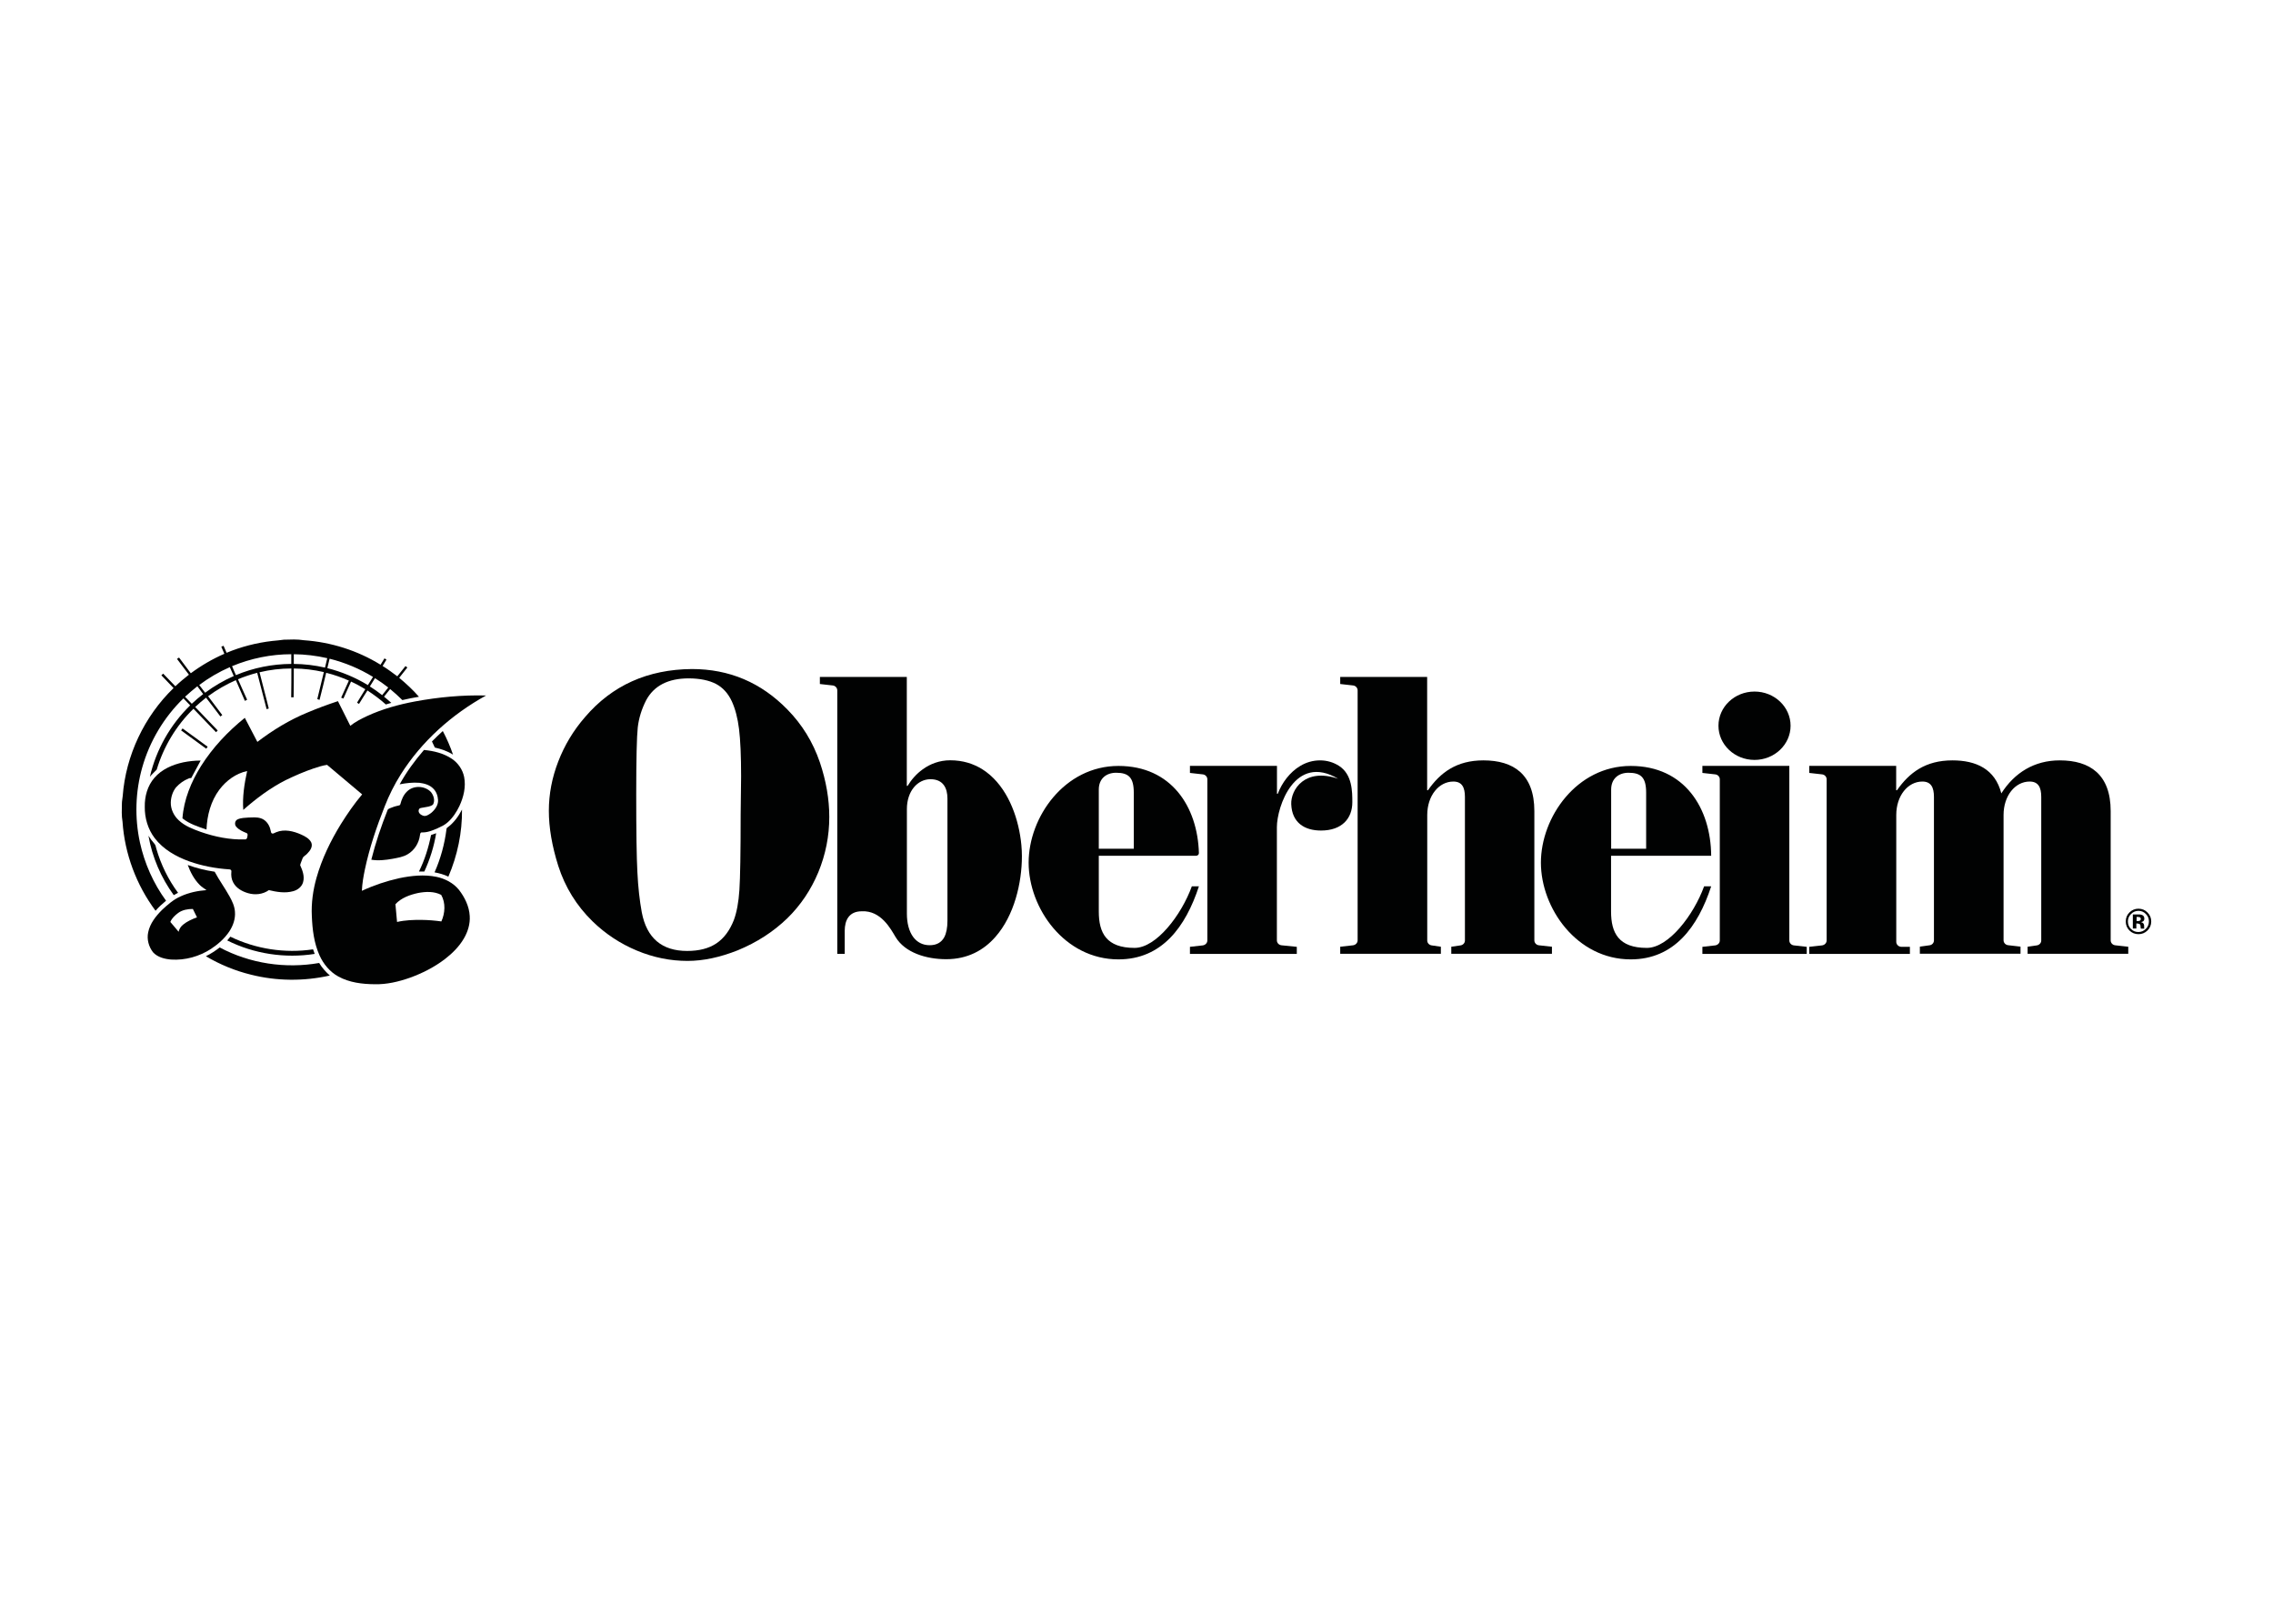 <svg clip-rule="evenodd" fill-rule="evenodd" stroke-linejoin="round" stroke-miterlimit="2" viewBox="0 0 560 400" xmlns="http://www.w3.org/2000/svg"><g fill="#010202" fill-rule="nonzero"><path d="m170.452 164.813c9.217 0 17.041 3.315 23.539 9.968 3.647 3.714 6.3 8.046 8.002 13.019 1.547 4.597 2.32 9.084 2.32 13.461 0 4.708-.906 9.239-2.696 13.593-1.813 4.354-4.354 8.134-7.626 11.339-3.448 3.337-7.515 5.968-12.245 7.913-4.354 1.724-8.465 2.608-12.355 2.608-4.244 0-8.421-.84-12.488-2.542-4.089-1.702-7.736-4.111-10.919-7.206-3.957-3.868-6.764-8.421-8.443-13.659-1.548-4.907-2.321-9.416-2.321-13.571 0-4.112.773-8.156 2.321-12.157 1.547-4.001 3.735-7.648 6.586-10.919 6.675-7.824 15.45-11.759 26.325-11.847zm-.752 2.299c-5.083 0-8.598 1.812-10.521 5.415-1.105 2.166-1.79 4.398-2.055 6.675-.243 2.277-.376 7.78-.376 16.489 0 9.106.088 15.494.287 19.185.177 3.691.553 6.985 1.083 9.88 1.216 6.344 4.951 9.504 11.184 9.504 2.94 0 5.327-.618 7.184-1.856s3.293-3.161 4.31-5.747c.707-1.901 1.171-4.376 1.37-7.405.199-3.028.31-9.261.31-18.654l.11-9.35c0-5.061-.177-8.952-.508-11.648-.332-2.697-.928-4.973-1.768-6.808-.907-1.967-2.211-3.404-3.868-4.288-1.724-.906-3.957-1.37-6.742-1.392z"/><path d="m270.711 210.809v13.748c0 5.283 1.878 8.952 8.819 8.952 5.349 0 11.537-8.09 14.101-15.163h1.746c-3.271 9.969-9.106 17.992-19.826 17.992-13.284 0-22.125-12.621-22.125-23.827s8.819-23.827 22.125-23.827c13.041 0 19.495 10.057 19.826 21.462 0 .376-.309.663-.685.663zm8.62-1.702v-13.836c0-3.758-1.282-4.907-4.355-4.907-2.387 0-4.265 1.415-4.265 4.133v14.588h8.62z"/><path d="m329.88 188.662c-1.282-.818-2.851-1.348-4.664-1.348-1.79 0-3.426.508-4.84 1.348-2.63 1.547-4.575 4.244-5.57 6.874h-.199v-6.874h-21.44v1.746l3.161.354c.641.066 1.127.597 1.127 1.215v39.697c0 .619-.486 1.128-1.127 1.216l-3.161.354v1.746h26.325v-1.746l-3.758-.376c-.663-.066-1.149-.597-1.149-1.216v-27.894c0-4.951 4.398-18.257 15.096-11.913-8.2-2.807-11.692 2.696-11.56 6.255.177 4.553 3.25 6.498 7.339 6.498 5.194 0 7.713-3.028 7.713-6.962 0-2.608 0-6.874-3.293-8.974z"/><path d="m432.261 187.203c4.907 0 8.885-3.779 8.885-8.421s-3.978-8.421-8.885-8.421-8.885 3.779-8.885 8.421 3.978 8.421 8.885 8.421z"/><path d="m440.837 188.662h-21.418v1.746l3.161.354c.641.066 1.127.597 1.127 1.215v39.697c0 .619-.486 1.128-1.127 1.216l-3.161.354v1.746h25.706v-1.746l-3.161-.354c-.641-.066-1.127-.597-1.127-1.216z"/><path d="m521.137 232.868c-.641-.066-1.128-.597-1.128-1.216v-31.85c0-9.018-5.105-12.488-12.554-12.488-6.233 0-11.118 3.006-14.389 8.134-1.525-6.012-6.233-8.134-12.046-8.134-6.631 0-10.609 3.006-13.66 7.36h-.199v-6.012h-21.417v1.746l3.16.354c.641.066 1.128.597 1.128 1.215v39.697c0 .619-.487 1.128-1.128 1.216l-3.16.354v1.746h24.799v-1.746h-2.078c-.707 0-1.282-.553-1.282-1.216v-31.254c0-4.752 2.852-8.244 6.432-8.244 2.144 0 2.852 1.459 2.852 3.78v35.364c0 .597-.464 1.128-1.105 1.194l-2.365.331v1.747h24.799v-1.747l-3.05-.353c-.641-.067-1.127-.597-1.127-1.216v-30.856c0-4.752 2.851-8.244 6.432-8.244 2.144 0 2.851 1.459 2.851 3.78v35.386c0 .597-.464 1.106-1.083 1.194l-2.277.332v1.746h24.8v-1.746z"/><path d="m379.148 232.868c-.641-.066-1.128-.597-1.128-1.216v-31.85c0-9.018-5.105-12.488-12.554-12.488-6.631 0-10.61 3.006-13.66 7.36h-.199v-27.916h-21.417v1.746l3.16.354c.641.066 1.128.597 1.128 1.215v61.579c0 .619-.487 1.127-1.128 1.216l-3.16.354v1.746h24.799v-1.746l-2.277-.332c-.618-.088-1.083-.597-1.083-1.194v-30.922c0-4.752 2.852-8.244 6.432-8.244 2.144 0 2.852 1.459 2.852 3.78v35.386c0 .597-.465 1.106-1.083 1.194l-2.277.332v1.746h24.799v-1.746z"/><path d="m212.315 224.491c4.752-.243 7.161 4.398 8.355 6.388 2.32 3.801 7.493 5.415 12.444 5.415 5.26 0 9.239-2.188 12.134-5.504 4.62-5.238 6.52-13.284 6.52-19.87 0-.884-.044-1.813-.132-2.763-.067-.774-.177-1.569-.31-2.365-1.038-6.3-3.956-12.908-9.283-16.268-2.21-1.392-4.84-2.232-7.935-2.232-2.63 0-4.929.884-6.785 2.232-1.548 1.105-2.785 2.542-3.714 4.067h-.199v-26.833h-21.417v1.746l3.16.354c.641.066 1.128.597 1.128 1.215v64.895h1.834v-5.725c.022-2.52 1.039-4.752 4.2-4.752m21.108-27.783v30.126c0 1.702-.265 3.072-.796 4.067-.707 1.26-1.856 1.945-3.58 1.945-1.769 0-3.073-.752-4.001-1.945-1.105-1.437-1.614-3.537-1.614-5.813v-25.772c0-4.465 2.653-7.361 5.814-7.361 3.16 0 4.177 2.233 4.177 4.753z"/><path d="m396.918 210.809v13.748c0 5.283 1.879 8.952 8.819 8.952 5.349 0 11.538-8.09 14.102-15.163h1.746c-3.271 9.969-9.106 17.992-19.826 17.992-13.284 0-22.125-12.621-22.125-23.827s8.819-23.827 22.125-23.827 19.738 10.455 19.826 22.125zm8.643-1.702v-13.836c0-3.758-1.282-4.907-4.355-4.907-2.387 0-4.266 1.415-4.266 4.133v14.588h8.621z"/><path d="m529.05 229.243c-.619.597-1.349.884-2.189.884-.884 0-1.635-.309-2.232-.906s-.906-1.348-.906-2.232c0-.907.331-1.68.972-2.277.619-.575 1.326-.862 2.166-.862.862 0 1.614.309 2.211.928.619.619.928 1.349.928 2.211 0 .906-.332 1.657-.95 2.254zm-4.045-4.067c-.509.508-.752 1.127-.752 1.813 0 .729.243 1.348.752 1.856.508.509 1.105.752 1.834.752.708 0 1.326-.266 1.835-.774.508-.508.751-1.127.751-1.857 0-.707-.243-1.304-.751-1.812-.509-.53-1.127-.774-1.835-.774-.707.022-1.326.266-1.834.796zm.464 3.559v-3.471h1.68c.265.023.508.089.685.177.309.177.464.442.464.84 0 .288-.088.509-.243.641-.155.133-.354.199-.597.243.221.045.376.111.486.199.199.155.31.42.31.774v.42c0 .044.022.066.022.11l.022.089h-.862c-.022-.111-.044-.265-.066-.487 0-.221-.022-.353-.067-.419-.044-.133-.132-.199-.265-.266-.066-.022-.177-.044-.309-.066l-.199-.022h-.199v1.238zm1.68-2.785c-.133-.045-.31-.067-.531-.067h-.221v1.017h.354c.221 0 .376-.044.508-.133.111-.088.177-.221.177-.419-.022-.199-.11-.332-.287-.398z"/><path d="m67.099 157.895c.95-.111 1.9-.155 2.829-.31 1.657-.044 3.315-.132 4.951.133 6.653.464 13.195 2.52 18.876 6.034.331-.508.641-1.039.972-1.569.155.11.332.199.486.309-.309.531-.641 1.039-.95 1.57 1.26.773 2.431 1.657 3.625 2.541.663-.84 1.348-1.679 2.011-2.519.155.11.31.243.464.353-.663.862-1.348 1.68-2.011 2.542 1.724 1.437 3.382 2.962 4.863 4.664-1.371.221-2.741.508-4.089.818-.951-.951-1.968-1.857-3.006-2.719-.487.619-.995 1.238-1.503 1.879.619.486 1.193 1.016 1.79 1.525-.442.132-.884.265-1.348.398-1.415-1.282-2.962-2.41-4.531-3.448-.73 1.083-1.371 2.21-2.078 3.315-.155-.11-.332-.199-.486-.309.663-1.106 1.348-2.211 2.033-3.316-1.127-.685-2.299-1.326-3.514-1.879-.619 1.393-1.26 2.785-1.879 4.178-.177-.066-.376-.133-.553-.221.619-1.415 1.26-2.807 1.901-4.2-1.812-.795-3.691-1.459-5.592-1.923-.552 2.233-1.039 4.465-1.635 6.675-.177-.066-.376-.132-.553-.199.553-2.21 1.061-4.42 1.614-6.652-2.432-.553-4.907-.863-7.405-.885 0 2.365 0 4.73-.044 7.095h-.597c.066-2.365.022-4.73.044-7.095-2.652 0-5.282.31-7.846.929.729 2.984 1.569 5.945 2.276 8.929-.132.044-.397.111-.53.155-.774-2.984-1.547-5.968-2.321-8.952-1.613.42-3.205.951-4.73 1.592.774 1.68 1.459 3.381 2.255 5.039-.177.089-.376.199-.553.288-.751-1.702-1.481-3.404-2.232-5.106-2.41 1.061-4.708 2.387-6.83 3.956 1.171 1.547 2.343 3.095 3.492 4.642-.155.11-.309.243-.464.353-1.172-1.547-2.343-3.116-3.537-4.641-.906.729-1.812 1.481-2.674 2.299 1.857 1.922 3.713 3.845 5.548 5.791-.133.132-.287.265-.42.419-1.835-1.922-3.713-3.845-5.548-5.768-4.244 4.111-7.36 9.327-9.062 14.985-.553.597-1.172 1.128-1.68 1.769 1.525-6.653 5.039-12.842 9.924-17.594-.552-.575-1.105-1.128-1.657-1.724-4.797 4.641-8.333 10.587-10.146 16.997-1.702 5.99-1.901 12.4-.574 18.5 1.127 5.15 3.315 10.079 6.432 14.345-.907.773-1.813 1.569-2.586 2.475-4.731-6.343-7.604-14.035-8.134-21.926-.266-1.481-.177-3.006-.155-4.509 0-.619.155-1.193.199-1.812.751-10.013 5.327-19.65 12.532-26.612-1.017-1.039-2.011-2.078-3.006-3.139.155-.132.288-.265.442-.42.995 1.061 2.012 2.078 3.006 3.117 1.061-1.017 2.188-1.945 3.338-2.852-.995-1.281-1.967-2.586-2.94-3.89.177-.11.332-.221.508-.331.951 1.304 1.946 2.564 2.896 3.868 2.564-1.901 5.327-3.515 8.266-4.796-.243-.575-.508-1.172-.751-1.747.177-.066.376-.154.553-.221.265.575.508 1.15.751 1.724 3.536-1.481 7.382-2.475 11.273-2.917zm-9.925 6.211c.288.751.641 1.481.951 2.21 4.288-1.812 8.974-2.741 13.637-2.763v-2.387c-4.973 0-9.968 1.017-14.588 2.94zm15.207-2.94v2.387c2.586.022 5.172.332 7.692.906.199-.773.376-1.547.553-2.32-2.719-.619-5.482-.951-8.245-.973zm8.267 3.426c3.514.884 6.896 2.299 9.99 4.177.42-.663.84-1.348 1.26-2.011-3.293-2.033-6.918-3.536-10.698-4.487-.177.774-.376 1.547-.552 2.321zm-31.563 4.155c.486.619.972 1.26 1.458 1.901 2.189-1.635 4.554-3.006 7.051-4.111-.331-.729-.641-1.459-.972-2.188-2.675 1.171-5.217 2.652-7.537 4.398zm43.299-1.679c-.42.685-.84 1.348-1.26 2.033 1.039.663 2.056 1.37 3.028 2.144.509-.619.995-1.26 1.503-1.879-1.038-.818-2.143-1.591-3.271-2.298zm-46.792 4.575c.553.574 1.106 1.149 1.658 1.724.884-.84 1.835-1.636 2.807-2.387-.464-.641-.95-1.282-1.437-1.923-1.06.84-2.055 1.702-3.028 2.586z"/><path d="m102.286 172.792c5.747-1.061 11.627-1.613 17.462-1.459-8.444 4.664-15.892 11.295-21.042 19.495-1.548 2.454-2.852 5.062-3.913 7.78-2.011 5.084-3.779 10.278-4.906 15.627-.354 1.724-.663 3.448-.73 5.216 2.94-1.37 6.034-2.409 9.217-3.116 3.006-.619 6.123-.951 9.151-.332 2.122.442 4.177 1.503 5.548 3.205 1.436 1.857 2.519 4.067 2.652 6.432.133 1.945-.464 3.89-1.437 5.548-1.171 2.011-2.851 3.669-4.686 5.084-2.608 1.989-5.57 3.492-8.642 4.597-2.763.973-5.68 1.658-8.62 1.592-3.072-.023-6.277-.398-9.018-1.923-2.056-1.128-3.625-3.028-4.597-5.172-1.371-3.051-1.769-6.41-1.901-9.726-.155-3.16.287-6.343 1.149-9.393 1.326-4.686 3.47-9.107 6.012-13.24 1.592-2.542 3.293-5.018 5.239-7.316-2.874-2.432-5.769-4.841-8.643-7.272-1.105.155-2.188.508-3.271.862-2.343.796-4.642 1.79-6.874 2.873-3.824 1.923-7.294 4.531-10.499 7.361-.243-3.205.265-6.432.951-9.571-2.763.575-5.172 2.365-6.852 4.597-2.1 2.808-3.028 6.344-3.161 9.814-2.056-.707-4.2-1.37-5.924-2.763.332-4.619 2.144-8.996 4.576-12.886 2.873-4.553 6.608-8.509 10.786-11.869 1.039 1.967 2.055 3.956 3.094 5.924 3.802-2.896 7.913-5.416 12.334-7.228 2.453-1.039 4.973-1.967 7.515-2.807 1.016 2.011 2.033 4.045 3.05 6.078 1.238-1.017 2.697-1.724 4.133-2.409 3.78-1.746 7.803-2.851 11.847-3.603zm.73 47.19c-2.034.442-4.156 1.193-5.592 2.763.154 1.459.243 2.917.398 4.376 2.011-.464 4.067-.53 6.1-.508 1.613.022 3.227.154 4.818.376.929-2.034 1.083-4.576-.044-6.543-1.746-.906-3.801-.818-5.68-.464z"/><path d="m44.973 179.445c2.056 1.503 4.112 3.006 6.189 4.509-.11.155-.221.332-.353.486-2.056-1.503-4.134-3.006-6.189-4.509.132-.176.243-.331.353-.486z"/><path d="m106.42 182.65c.862-.884 1.768-1.724 2.674-2.564.995 1.879 1.835 3.824 2.52 5.813-1.371-.862-2.918-1.392-4.487-1.746-.243-.508-.486-1.017-.707-1.503z"/><path d="m104.452 184.75c2.41.221 4.863.818 6.897 2.188 1.525 1.039 2.652 2.674 3.006 4.487.464 2.409-.133 4.907-1.15 7.095-.707 1.503-1.635 2.918-2.873 4.023-.73.685-1.658 1.083-2.542 1.503-1.216.53-2.498 1.061-3.868 1.016-.398-.022-.42.442-.464.73-.243 1.879-1.348 3.669-3.006 4.641-1.127.686-2.476.885-3.758 1.128-1.724.309-3.47.508-5.216.221 1.039-4.156 2.431-8.223 4.001-12.201.066-.265.331-.354.552-.464.641-.265 1.326-.509 2.012-.641.221-.044.552-.089.596-.376.288-1.127.752-2.254 1.592-3.072 1.547-1.614 4.42-1.525 5.945.088.664.818 1.061 2.1.509 3.072-.619.553-1.525.553-2.299.73-.442.11-1.105.044-1.216.597-.198.663.42 1.193.973 1.392.752.332 1.481-.221 2.078-.641.928-.774 1.768-1.901 1.702-3.183-.067-1.039-.42-2.077-1.172-2.807-.884-.928-2.188-1.282-3.426-1.436-1.635-.133-3.271.066-4.862.375 1.679-3.05 3.735-5.857 5.989-8.465z"/><path d="m45.128 187.8c1.415-.287 2.874-.442 4.31-.442-.773 1.437-1.547 2.895-2.321 4.31-.221 0-.442 0-.641.111-1.193.464-2.254 1.237-3.116 2.188-.818 1.039-1.238 2.365-1.282 3.691-.044 1.658.729 3.271 1.945 4.398 1.503 1.437 3.492 2.167 5.415 2.874 3.493 1.215 7.184 1.967 10.897 1.856.332.045.553-.243.575-.552.066-.332.243-.84-.177-1.017-.906-.376-1.857-.773-2.52-1.547-.486-.508-.376-1.503.31-1.813.839-.397 1.812-.397 2.718-.464.995-.022 2.012-.132 2.984.177 1.017.31 1.79 1.15 2.188 2.144.199.442.243.951.398 1.415.31.486.84.022 1.216-.111 2.011-.84 4.266-.287 6.189.575.972.442 2.033.995 2.497 2.011.376 1.017-.331 1.99-1.016 2.675-.354.442-.995.641-1.172 1.215-.177.553-.464 1.061-.575 1.636.575 1.282 1.128 2.719.73 4.155-.288 1.15-1.348 1.967-2.454 2.255-1.967.552-4.044.199-5.989-.265-1.459 1.061-3.426 1.259-5.128.751-1.459-.42-2.918-1.238-3.647-2.63-.442-.796-.553-1.724-.465-2.608.089-.288-.11-.619-.442-.619-3.381-.221-6.763-.84-9.968-1.989-3.227-1.172-6.366-2.94-8.465-5.703-1.68-2.188-2.498-4.995-2.454-7.736-.044-2.542.663-5.172 2.365-7.117 1.791-2.1 4.443-3.249 7.095-3.824z"/><path d="m110.243 203.847c1.548-1.127 2.719-2.741 3.581-4.421.066 5.659-1.127 11.339-3.36 16.533-1.083-.53-2.232-.84-3.403-1.061 1.503-3.382 2.475-6.962 2.939-10.631 0-.199.089-.332.243-.42z"/><path d="m106.199 205.703c.42-.132.862-.287 1.259-.442-.53 3.249-1.525 6.432-2.917 9.438h-1.326c1.414-2.851 2.365-5.901 2.984-8.996z"/><path d="m36.574 205.88c.442.685.929 1.371 1.481 1.989.31.332.332.796.464 1.216 1.128 3.89 2.94 7.604 5.349 10.853-.353.177-.707.375-1.061.574-3.138-4.31-5.304-9.349-6.233-14.632z"/><path d="m46.255 213.086c2.144.773 4.377 1.326 6.631 1.658 1.105 2.077 2.52 4 3.669 6.078.641 1.149 1.238 2.409 1.327 3.757.154 1.724-.442 3.448-1.393 4.885-1.149 1.724-2.741 3.117-4.465 4.266-2.895 1.901-6.41 2.873-9.858 2.652-1.591-.132-3.315-.552-4.442-1.768-1.083-1.37-1.592-3.227-1.216-4.951.442-2.166 1.879-3.979 3.404-5.504 1.392-1.304 2.851-2.586 4.619-3.359 1.99-.907 4.156-1.371 6.344-1.525-.553-.42-1.171-.752-1.658-1.26-1.392-1.393-2.298-3.139-2.962-4.929zm-2.342 11.803c-.796.597-1.57 1.304-1.946 2.232.708.796 1.349 1.614 2.034 2.409.155-.685.553-1.304 1.105-1.746.995-.818 2.21-1.348 3.426-1.812-.354-.685-.685-1.371-1.017-2.056-1.26 0-2.564.221-3.602.973z"/><path d="m56.754 230.746c6.278 3.05 13.483 4.155 20.379 3.117.133.375.265.751.398 1.127-7.294 1.149-14.941 0-21.55-3.316.265-.309.53-.619.773-.928z"/><path d="m50.72 235.564c1.194-.596 2.343-1.326 3.404-2.166 7.449 3.979 16.224 5.283 24.512 3.824.685 1.172 1.614 2.188 2.63 3.095-6.387 1.436-13.129 1.392-19.472-.221-3.89-.951-7.626-2.498-11.074-4.532z"/></g></svg>